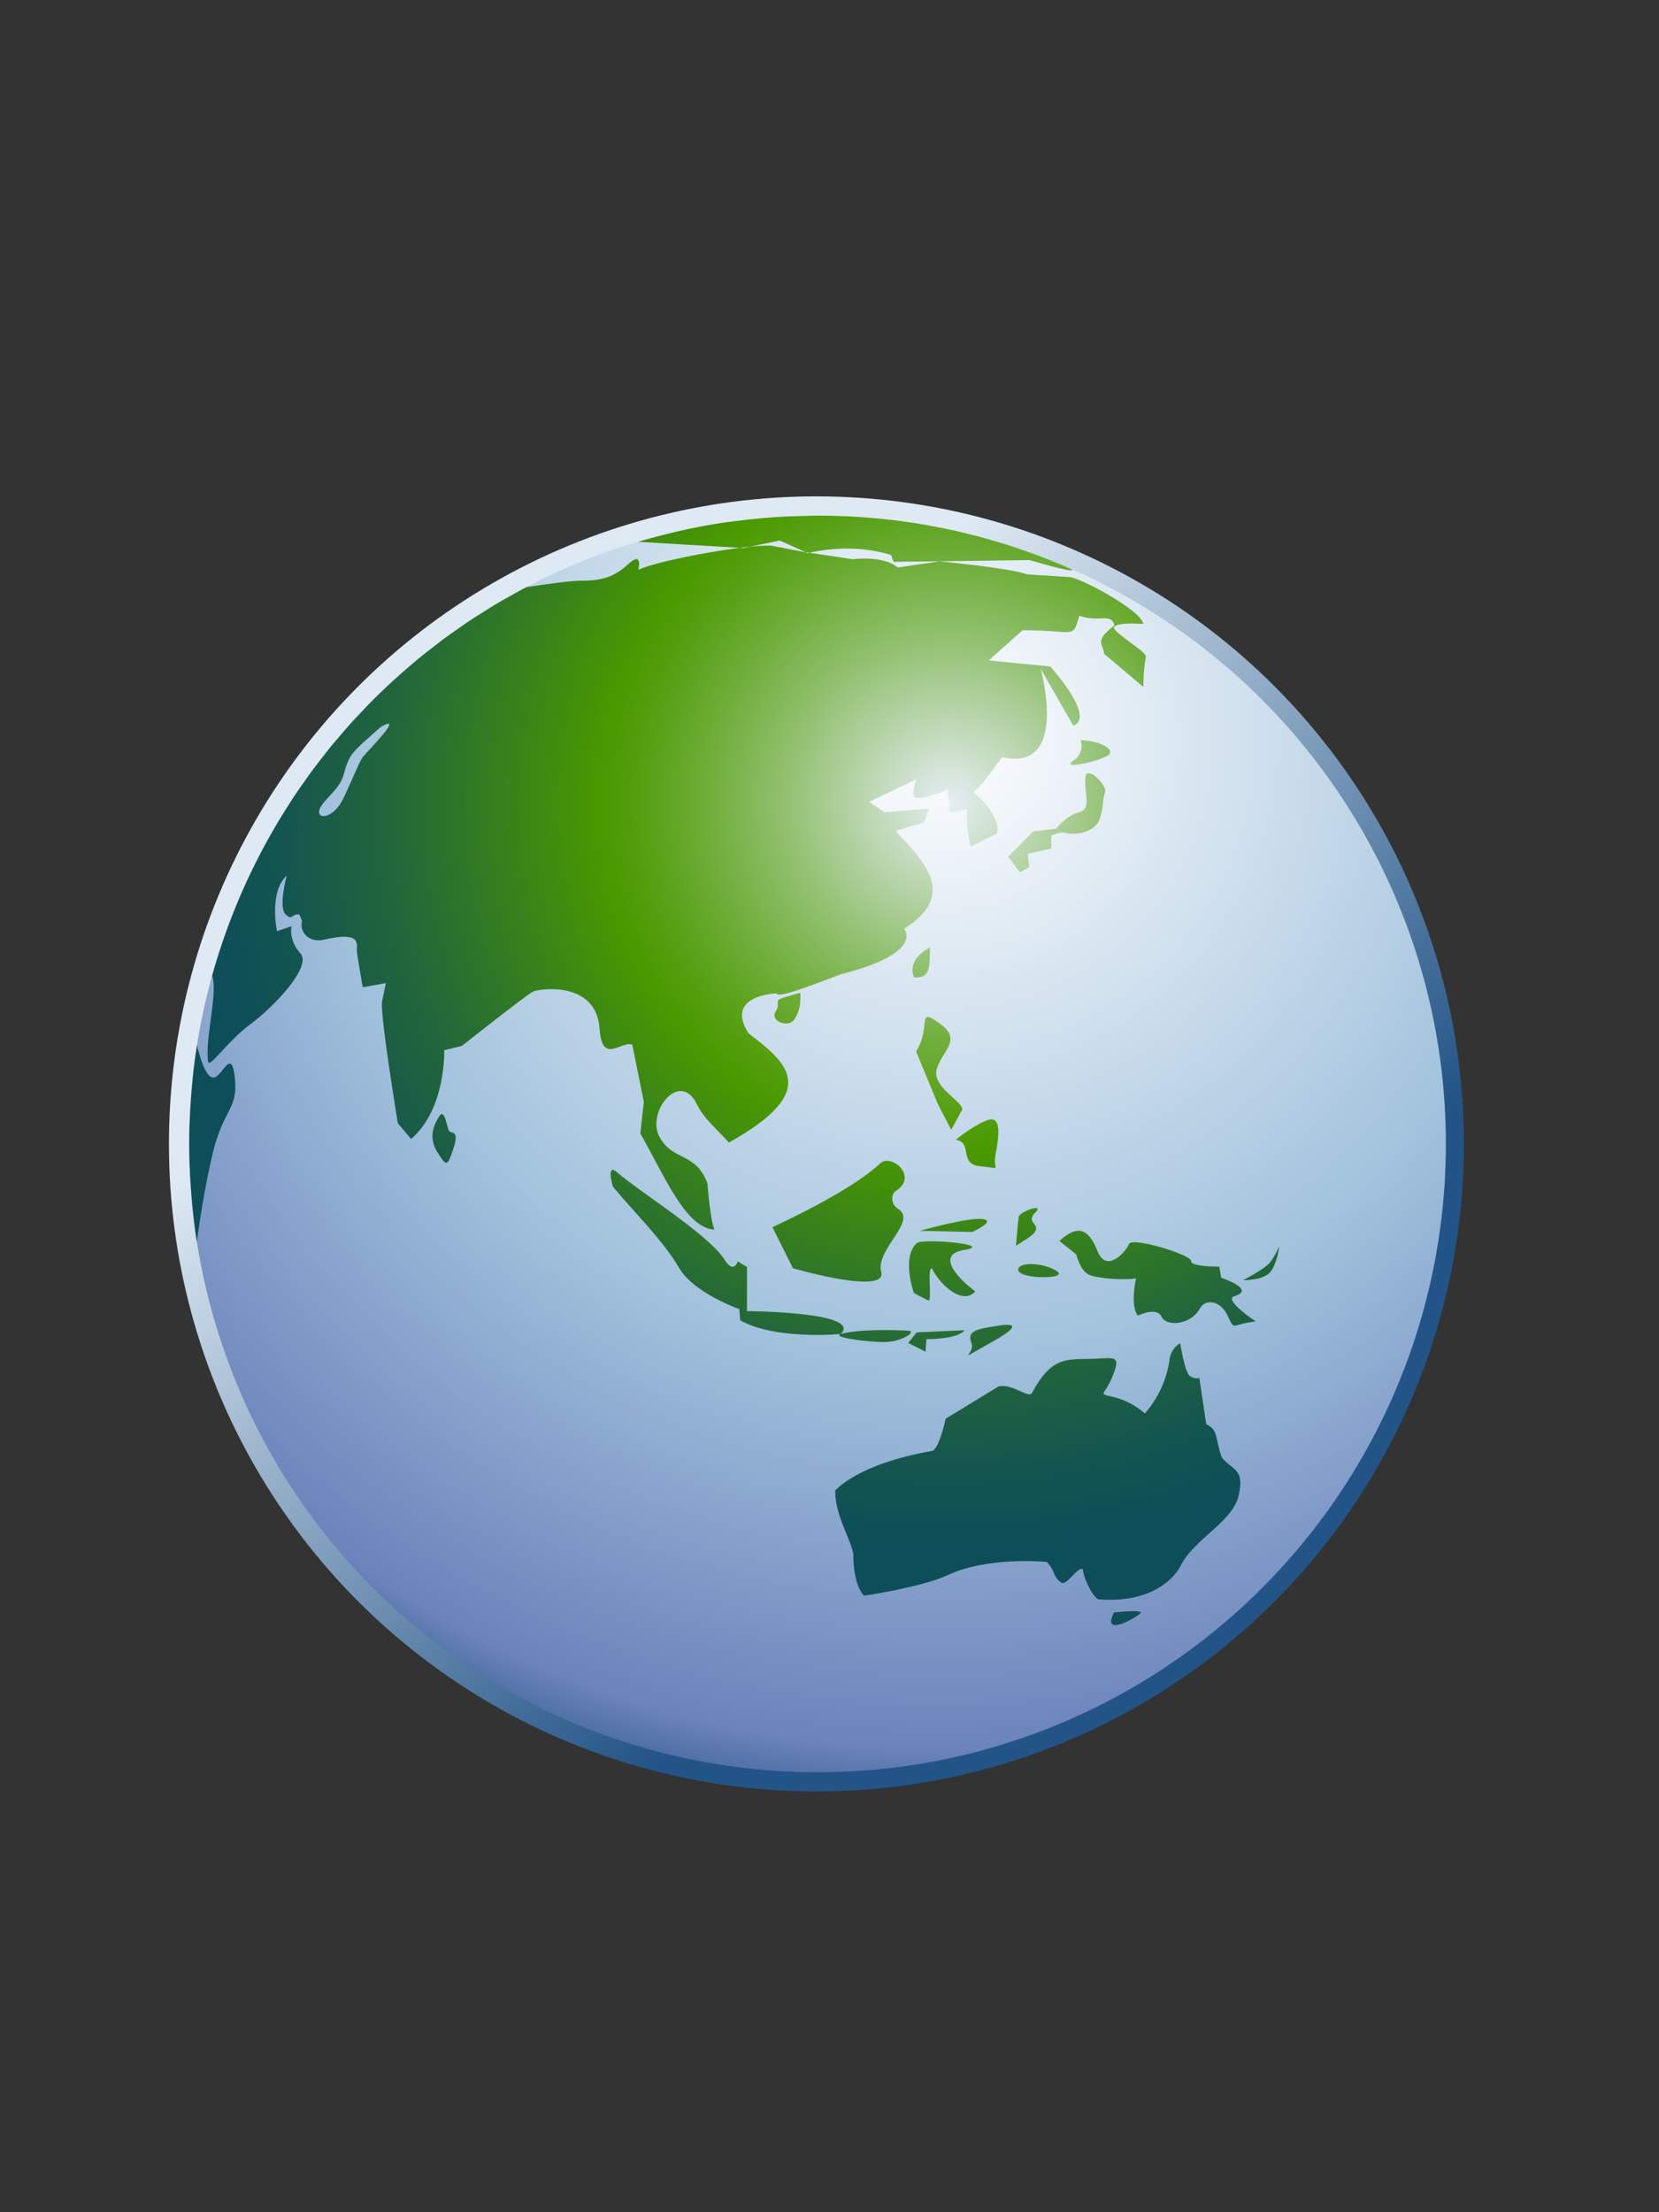 <?xml version="1.0" encoding="utf-8"?>
<!DOCTYPE svg PUBLIC "-//W3C//DTD SVG 1.1 Tiny//EN" "http://www.w3.org/Graphics/SVG/1.1/DTD/svg11-tiny.dtd">
<svg width="60" height="80" viewBox="0 0 60 80">
<rect x="0" y="0" width="60" height="80" fill="#333333" stroke="none"/>
<linearGradient id="_298" gradientUnits="userSpaceOnUse" x1="20.69" y1="30.75" x2="38.19" y2="51.79">
<stop stop-color="#DEE9F3" offset="0"/>
<stop stop-color="#235487" offset="1"/>
</linearGradient>
<circle fill="url(#_298)" cx="29.527" cy="41.367" r="23.417"/>
<radialGradient id="_299" gradientUnits="userSpaceOnUse" cx="34.05" cy="26.71" r="42.04">
<stop stop-color="#FFFFFF" offset="0"/>
<stop stop-color="#A2C2DD" offset="0.53"/>
<stop stop-color="#6C83BB" offset="0.87"/>
<stop stop-color="#003D6D" offset="1"/>
</radialGradient>
<circle fill="url(#_299)" cx="29.567" cy="41.366" r="22.725"/>
<radialGradient id="_300" gradientUnits="userSpaceOnUse" cx="34.36" cy="29.04" r="28.6">
<stop stop-color="#E6EEF4" offset="0"/>
<stop stop-color="#C6DCC1" offset="0.08"/>
<stop stop-color="#91C06F" offset="0.21"/>
<stop stop-color="#6BAB33" offset="0.32"/>
<stop stop-color="#539E0E" offset="0.4"/>
<stop stop-color="#4A9900" offset="0.44"/>
<stop stop-color="#398419" offset="0.55"/>
<stop stop-color="#22663B" offset="0.71"/>
<stop stop-color="#135550" offset="0.85"/>
<stop stop-color="#0E4E58" offset="0.94"/>
</radialGradient>
<path fill="url(#_300)" d="M28.202,19.548l0.929,0.417l0.15,0.023c1.706-0.383,2.948,0.088,2.948,0.088l0.088,0.242l1.649-0.02l3.277-0.044c0,0,1.623,0.493,1.532,0.342c-0.082-0.037-0.162-0.076-0.246-0.111c-0.117-0.051-0.236-0.099-0.355-0.147c-0.229-0.093-0.457-0.186-0.689-0.271c-0.118-0.044-0.238-0.085-0.358-0.128c-0.237-0.083-0.476-0.166-0.715-0.242c-0.114-0.036-0.229-0.068-0.345-0.103c-0.252-0.075-0.504-0.149-0.76-0.216c-0.097-0.025-0.195-0.047-0.293-0.071c-0.275-0.068-0.554-0.135-0.834-0.192c-0.066-0.014-0.134-0.024-0.199-0.038c-0.313-0.062-0.629-0.12-0.948-0.169c-0.011-0.002-0.021-0.003-0.032-0.004c-1.119-0.169-2.266-0.258-3.432-0.258c-0.115,0-0.229,0.007-0.344,0.009c-0.356,0.005-0.711,0.017-1.063,0.039c-0.199,0.012-0.396,0.028-0.594,0.045c-0.329,0.029-0.655,0.065-0.98,0.108c-0.152,0.02-0.305,0.035-0.456,0.058c-0.444,0.067-0.883,0.15-1.319,0.243c-0.165,0.035-0.327,0.075-0.49,0.113c-0.327,0.077-0.65,0.162-0.972,0.253c-0.093,0.026-0.187,0.052-0.279,0.079l3.684,0.217c0.132-0.017,0.259-0.031,0.379-0.043L28.202,19.548z M35.831,48.555c1.629-0.897,0.188-0.6,0.188-0.6c-0.801,0.117-1.031,0.209-0.883,0.619C35.284,48.984,34.432,49.325,35.831,48.555z M33.268,44.509l1.895,0.043c0,0,0.896-0.403,0.369-0.469C35.001,44.02,33.268,44.509,33.268,44.509z M33.973,37c-0.855-0.609-0.271,0.124-0.841,1.022l0.791,1.915l0.479,0.917l0.395-0.719c0.059-0.3-1.113-0.816-0.918-1.483C34.075,37.986,34.829,37.61,33.973,37z M35.73,40.502c-0.512,0.174-1.16,0.714-1.16,0.714c0.628,0.107,0.084,0.882,0.88,0.958c0.848,0.083,0.438,0.178,0.555-0.422C36.118,41.152,36.243,40.329,35.73,40.502z M44.191,52.713C43.927,52,44.085,51.729,43.624,51.5l-0.248-1.671c0,0-0.129,0.057-0.33-0.058c-0.198-0.114-0.362-1.198-0.362-1.198s-0.326,0.155-0.388,0.603c-0.157,1.188-0.892,1.938-0.892,1.938s-0.448-0.423-1.104-0.587c-0.635-0.158-0.369-0.018-0.078-0.719c0.353-0.851,0.084-0.688-0.752-0.668c-0.893,0.023-1.441-0.086-2.141,1.225c-0.127,0.236-0.719-0.356-1.221-0.225l-1.906,1.164c0,0-0.24,1.123-0.5,1.168c-2.709,0.471-3.496,1.432-3.496,1.432c-0.004,0.898,0.527,1.666,0.654,2.272c0,1.224,0.395,1.529,0.395,1.529s2.109-0.315,3.016-0.743c1.459-0.688,3.582-0.48,3.582-0.48c0.328,0.322,0.203,0.523,0.525,0.744c0.209,0.143,0.582-0.586,0.785-0.48c0.027,0.361,0.367,1.018,0.568,1.092c2.358,0.176,2.973-1.224,2.973-1.224c0.48-0.962,1.885-1.578,2.096-2.544C45.014,53.104,44.587,53.184,44.191,52.713z M22.866,37.779l0.419,2.061l-0.126,1.152c0.844,1.463,1.63,3.43,2.679,3.473c-0.162-0.387-0.251-1.672-0.251-1.672c-0.438-1.152-1.259-0.788-1.738-1.686c-0.479-0.896,0.734-2.432,1.353-1.18c0.245,0.496,0.513,0.693,1.161,1.391c3.364-1.879,2.098-2.884,0.705-3.954c-0.876-1.384,1.009-1.44,1.009-1.44c0.061,0.196,1.379-0.332,2.333-0.692c3.07-0.778,2.289-1.647,2.289-1.647c2.098-1.312,0.48-2.622-0.307-3.54l1.037-0.311l0.172-0.49l-1.607,0.13l-0.563-0.378l1.723-0.818c0,0-0.156,0.347-0.109,0.591c0.055,0.29,1.229-0.21,1.229-0.21l0.086,0.831l0.613-0.132c-0.045,0.656,0.131,1.355,0.131,1.355c0.64-0.315,0.961-0.48,0.961-0.48c0.104-0.754-0.875-1.486-0.875-1.486c0.203-0.102,0.695-0.771,1.052-1.267c2.444,0.567,1.397-3.191,1.397-3.191l1.178,2.055c0.832-0.306-0.83-2.141-0.83-2.141l-2.229-0.22l1.225-1.092c1.929-0.001,1.789,0.351,2.054-0.524c0.717,0.262,1.137-0.131,1.269,0.35c-0.724,0.562-0.437,0.611-0.367,1.033l1.416,1.195c0,0-0.021-0.483,0.088-1.092c0.035-0.195-1.297-0.94-1.146-1.086c0.185-0.176,0.902-0.102,1.047-0.107c-0.032-0.468-2.35-1.721-2.698-1.692l-1.5-0.099c-0.658-0.235-3.177-0.469-3.177-0.469l-1.5,0.222c-0.522-0.447-1.633-0.299-1.633-0.299l-1.552-0.233c-0.022,0.004-0.045,0.008-0.067,0.014l-0.083-0.037l-0.103-0.016l-1.137-0.218c-0.185-0.009-0.447,0.005-0.758,0.036l-0.247,0.051l-0.132-0.008c-1.309,0.164-3.125,0.537-3.67,0.794c0,0,0.175-0.699-0.35-0.218c-0.524,0.479-0.962,0.611-1.704,0.611c-0.388,0-1.25,0.119-1.987,0.233c-0.066,0.035-0.135,0.067-0.201,0.103c-0.134,0.072-0.266,0.148-0.398,0.222c-0.195,0.109-0.389,0.219-0.58,0.333c-0.128,0.077-0.254,0.159-0.381,0.239c-0.19,0.12-0.38,0.238-0.567,0.363c-0.12,0.081-0.237,0.166-0.355,0.249c-0.188,0.131-0.376,0.262-0.56,0.398c-0.105,0.079-0.208,0.162-0.312,0.243c-0.191,0.148-0.384,0.294-0.571,0.448c-0.061,0.05-0.118,0.103-0.178,0.153c-0.478,0.403-0.941,0.823-1.384,1.263c-0.02,0.02-0.04,0.038-0.06,0.057c-0.158,0.158-0.31,0.323-0.463,0.486c-0.104,0.11-0.209,0.217-0.311,0.329c-0.137,0.151-0.268,0.308-0.401,0.463c-0.111,0.129-0.224,0.257-0.333,0.389c-0.124,0.151-0.242,0.306-0.361,0.46c-0.111,0.143-0.223,0.284-0.331,0.429c-0.113,0.153-0.221,0.309-0.33,0.464c-0.107,0.153-0.215,0.305-0.318,0.459c-0.103,0.155-0.202,0.313-0.301,0.47c-0.102,0.162-0.204,0.323-0.302,0.488c-0.093,0.156-0.183,0.314-0.272,0.473c-0.097,0.171-0.193,0.343-0.286,0.518c-0.083,0.157-0.163,0.315-0.243,0.474c-0.091,0.182-0.181,0.364-0.267,0.548c-0.073,0.156-0.144,0.314-0.214,0.473c-0.084,0.192-0.167,0.385-0.246,0.58c-0.063,0.156-0.125,0.313-0.186,0.471C8.256,33.48,8.182,33.684,8.11,33.89c-0.054,0.153-0.106,0.307-0.156,0.461c-0.07,0.216-0.136,0.434-0.2,0.652c-0.028,0.096-0.055,0.191-0.082,0.287c0.222,0.57-0.272,2.34-0.145,3.102c0.044,0.263,0.699-0.743,1.529-1.354c0.831-0.611,2.244-2.083,1.807-2.563c-0.437-0.481-0.32-0.977-0.32-0.977l-0.524,0.175c0,0-0.306-1.398,0.35-2.01c0,0-0.307,1.136-0.043,1.398c0.262,0.262,0.218-0.044,0.509,0.015l0.088,0.232c-0.101,0.342,0.204,0.816,0.815,0.67c1.336-0.317,1.166,0.175,1.166,0.394c0,0.114,0.216,1.331,0.216,1.331l0.833-0.151l-0.132,0.655c-0.094,0.411,0.568,4.414,0.568,4.414l0.48,0.568c1.268-1.092,1.197-3.211,1.197-3.211l0.638-0.154c0,0,2.344-1.858,2.579-1.967c0.235-0.107,2.286-0.402,2.403,1.355C21.773,38.521,22.473,37.625,22.866,37.779z M13.121,27.379c-0.131,0.174-0.279,0.594-0.699,1.485c-0.35,0.742-0.961,0.786-0.874,0.437c0.088-0.35,0.722-0.719,0.874-1.267c0.219-0.787,0.263-0.787,1.354-1.748C14.694,25.762,13.252,27.203,13.121,27.379z M7.659,38.959c-0.238-0.089-0.435-0.741-0.536-1.151c-0.001,0.006-0.002,0.012-0.003,0.018c-0.082,0.522-0.141,1.051-0.187,1.583c-0.01,0.112-0.018,0.226-0.026,0.339c-0.038,0.532-0.063,1.068-0.063,1.611c0,0.002,0,0.006,0,0.009c0,0.543,0.025,1.08,0.063,1.612c0.008,0.109,0.016,0.22,0.025,0.328c0.045,0.537,0.104,1.07,0.187,1.597c0.07-0.53,0.271-1.952,0.584-3.237c0.394-1.616,0.918-1.529,0.787-2.709C8.359,37.779,8.008,39.09,7.659,38.959z M40.288,58.313c-0.429,0.85,0.621,0.295,0.935,0.047C41.452,58.176,40.288,58.313,40.288,58.313z M32.105,48.527c0.533-0.036,1.107-0.394,0.705-0.409c-0.403-0.017-1.768-0.065-2.399,0.125C30.021,48.361,31.573,48.566,32.105,48.527z M31.825,42.077c-1.082,1.034-3.89,2.301-3.89,2.301l0.743,1.485c0,0,3.417,0.996,3.192,0.131c-0.216-0.822,1.332-1.824,0.604-2.284c-0.258-0.163-0.264-0.528-0.065-0.651C33.225,42.542,32.229,41.691,31.825,42.077z M28.71,36.888c0.308-0.399,0.23-0.988,0.23-0.988s-0.669,0.181-0.769,0.248s0.032,0.191-0.106,0.407C27.816,36.945,28.499,37.163,28.71,36.888z M16.272,40.928c-0.117-0.053-0.164-0.925-0.399-0.541c-0.206,0.333-0.378,0.768-0.048,1.291c0.33,0.523,0.354,0.506,0.566-0.121C16.602,40.928,16.39,40.979,16.272,40.928z M45.898,45.689c-0.209,0.229-0.938,0.606-0.938,0.606s0.787,0.021,1.022-0.346c0.236-0.367,0.283-0.88,0.283-0.88S46.107,45.459,45.898,45.689z M44.641,46.876c0.813-0.245-0.474-0.668-0.474-0.668l-0.069-0.403c0,0-1.048,0.012-1.021-0.205c0.025-0.219-2.148-0.887-2.248-0.609s-0.814,1.063-1.131,0.265c-0.317-0.798-0.697-1.009-1.383-0.378l0.61,0.484c0,0,0.138,0.589,0.459,0.734c0.324,0.146,1.287,0.206,1.703,0.133c0,0-0.229,0.979,0.065,1.346c0,0,0.691-0.333,0.854,0.037c0.16,0.371,1.06,0.32,1.397-0.305c0.177-0.326,0.726-0.311,0.996,0.272c0.273,0.582,0.119,0.307,1.015,0.207C45.415,47.786,44.229,47,44.641,46.876z M27.014,47.414l0.003-1.596l-0.336-0.203c0,0-0.137,0.474-0.473-0.057c-0.584-0.922-3.085-2.461-3.88-3.156c-0.43-0.375-0.162,0.509-0.162,0.509c0.811,0.979,1.802,1.929,2.4,2.948c0.533,0.906,2.174,1.482,2.174,1.482l0.03,0.403c1.26,0.723,3.64,0.497,3.64,0.497C31.212,47.438,27.014,47.414,27.014,47.414z M38.23,45.975c-0.444-0.302-1.256-0.339-1.383-0.129C36.593,46.271,38.689,46.283,38.23,45.975z M32.846,48.566l0.627,0.315l0.03-0.452c0,0,1.14,0.008,1.381-0.324l-1.733,0.078L32.846,48.566z M39.079,26.767c0,0,0.183,0.438-0.271,0.749c-0.453,0.312,0.795,0.053,1.213-0.167C40.438,27.129,39.779,26.779,39.079,26.767z M36.846,44.008c-0.039,0.207-0.101,1.039-0.101,1.039c0.346-0.219,0.688-0.395,0.728-0.6c0.039-0.206-0.359-0.276-0.019-0.611C37.798,43.5,36.884,43.803,36.846,44.008z M35.271,46.701c-0.763-0.578-1.363-1.344-0.41-1.497c1.188-0.193-1.504-0.435-1.705-0.249c-0.563,0.52-0.105,1.803-0.105,1.803s0.227,0.125,0.521,0.271c0.156,0.078-0.061-1.227,0.137-1.154C34.027,46.518,34.848,47.203,35.271,46.701z M33.055,35.341c0.661,0.059,0.545-0.505,0.582-1.074C33.637,34.267,32.782,34.652,33.055,35.341z M38.544,30.122c0.358,0.097,1.08-0.031,1.233-0.516c0.154-0.483,0.093-0.71,0.188-0.956c0.099-0.244-0.682-1.02-0.713-0.529c-0.043,0.699,0.246,1.14-0.262,1.268c-0.431,0.108-0.793,0.579-0.793,0.579l-0.828,0.096l-0.904,0.913l0.421,0.57l0.34-0.195l-0.06-0.476l0.856-0.192l-0.002-0.456C38.021,30.228,38.313,30.061,38.544,30.122z"/>
</svg>